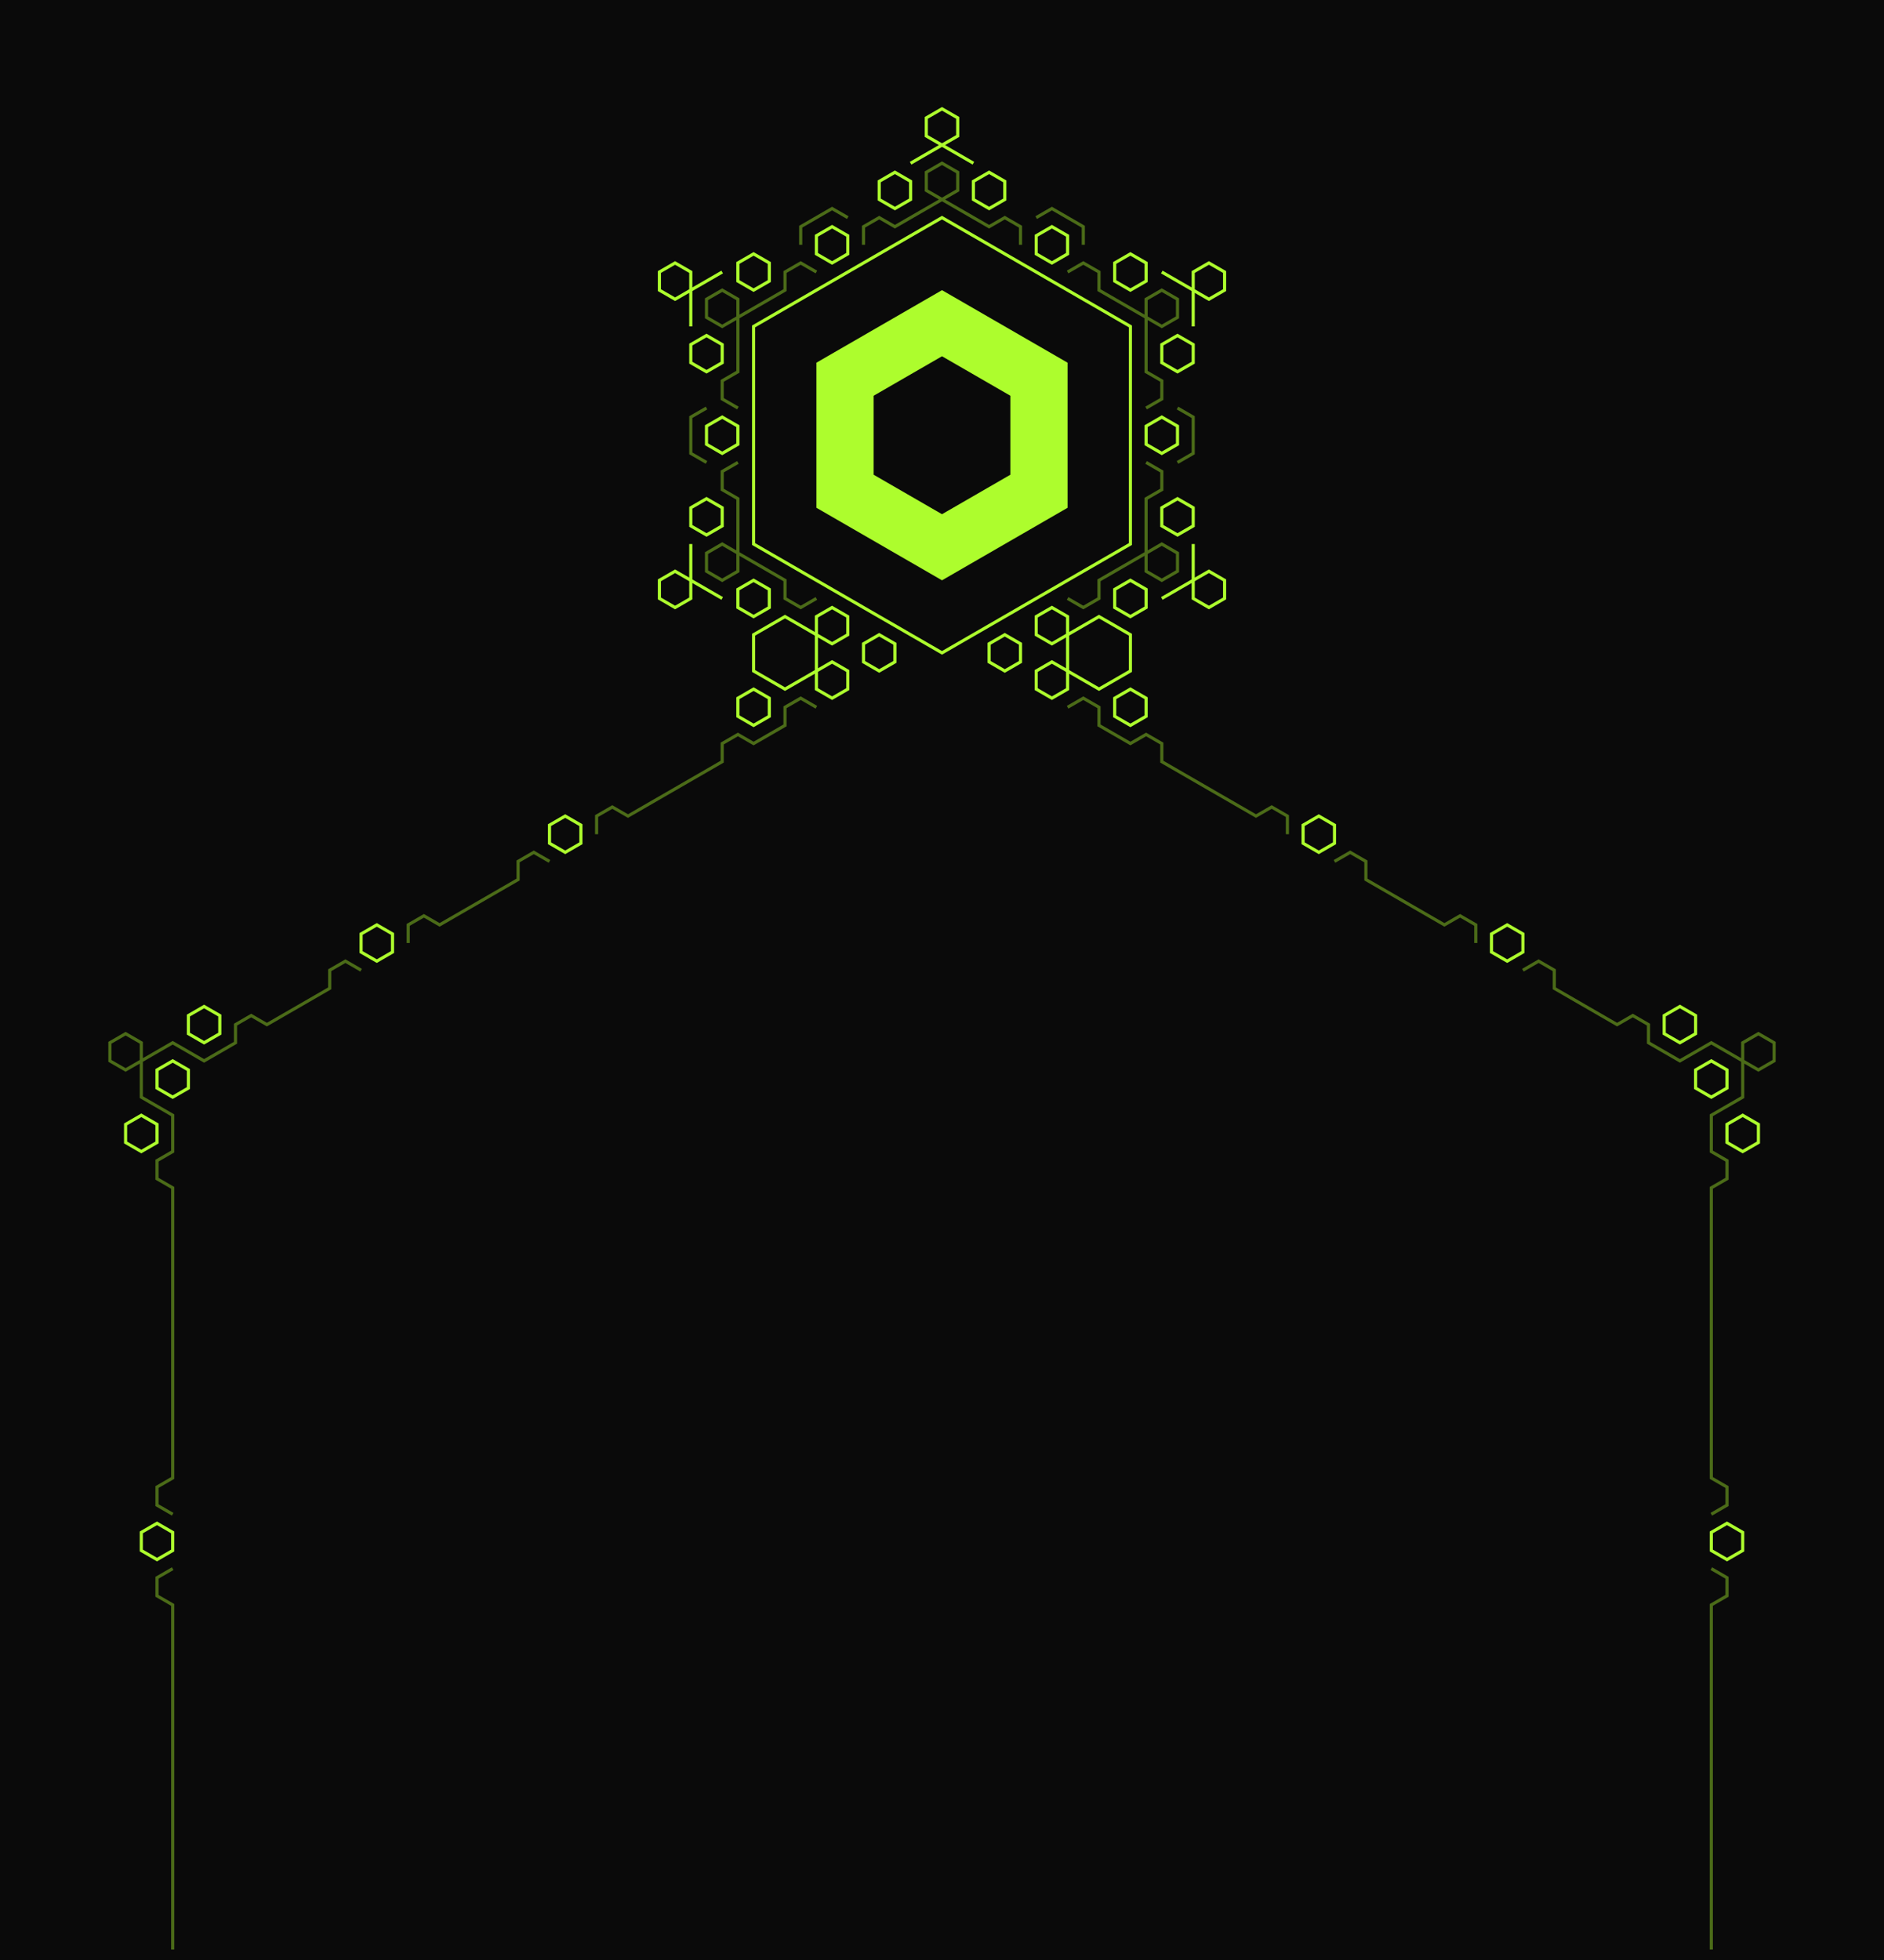 <svg xmlns="http://www.w3.org/2000/svg" xml:space="preserve" fill-rule="evenodd" stroke-miterlimit="1.5" clip-rule="evenodd" viewBox="0 0 600 624">
  <path id="header-600" fill="none" d="M0 0h600v624H0z"/>
  <clipPath id="_clip1">
    <path d="M0 0h600v624H0z"/>
  </clipPath>
  <g clip-path="url(#_clip1)">
    <path id="bg" fill="#0a0a0a" d="M0 0h600v624H0z"/>
    <g id="header">
      <g id="body" fill="none" stroke="#adfd2d">
        <g id="o100">
          <path d="M60 346.41v-5.773l-5-2.887-5 2.887v5.773l5 2.887 5-2.887Zm5-14.434-5-2.886v-5.774l5-2.887 5 2.887v5.774l-5 2.886Zm-15 31.755v-5.774l-5-2.887-5 2.887v5.774l5 2.886 5-2.886Zm5 129.903v-5.773l-5-2.887-5 2.887v5.773l5 2.887 5-2.887ZM540 346.41v-5.773l5-2.887 5 2.887v5.773l-5 2.887-5-2.887Zm10 17.321v-5.774l5-2.887 5 2.887v5.774l-5 2.886-5-2.886Zm-5 129.903v-5.773l5-2.887 5 2.887v5.773l-5 2.887-5-2.887ZM530 329.09v-5.774l5-2.887 5 2.887v5.774l-5 2.886-5-2.886Zm-115-60.622 5 2.887 5-2.887v-5.774l-5-2.886-5 2.886v5.774Zm-60-40.415 5 2.887 5-2.887v-5.773l-5-2.887-5 2.887v5.773Zm120 75.056 5 2.887 5-2.887v-5.774l-5-2.886-5 2.886v5.774Zm-240-75.058 5 2.887 5-2.887v-5.773l-5-2.887-5 2.887v5.773Zm-60 40.417 5 2.887 5-2.887v-5.774l-5-2.886-5 2.886v5.774Zm-60 34.641 5 2.887 5-2.887v-5.774l-5-2.886-5 2.886v5.774Z"/>
        </g>
        <g id="o40" opacity=".4">
          <path d="m115 308.882-5-2.886-5 2.886v5.774l-20 11.547-5-2.887-5 2.887v5.773l-10 5.774-10-5.774-15 8.661-5-2.887v-5.774l5-2.886 5 2.886v17.321l10 5.773v11.547l-5 2.887v5.774l5 2.886v92.376l-5 2.887v5.774l5 2.886m0 17.321-5 2.887v5.773l5 2.887v109.697m430-311.77 5-2.886 5 2.886v5.774l20 11.547 5-2.887 5 2.887v5.773l10 5.774 10-5.774 15 8.661 5-2.887v-5.774l-5-2.886-5 2.886v17.321l-10 5.773v11.547l5 2.887v5.774l-5 2.886v92.376l5 2.887v5.774l-5 2.886m0 17.321 5 2.887v5.773l-5 2.887v109.697M340 225.167l5-2.887 5 2.887v5.773l10 5.774 5-2.887 5 2.887v5.773l30 17.321 5-2.887 5 2.887v5.773m15 8.66 5-2.886 5 2.886v5.774l25 14.434 5-2.887 5 2.887v5.773m-210.001-75.054-4.998-2.888-5.001 2.888v5.774l-9.997 5.774-5.002-2.887-5.001 2.886v5.773l-30 17.32-5-2.887-5 2.887v5.774m-15 8.659-5-2.886-5 2.886v5.774l-25 14.434-5-2.887-5 2.887v5.773"/>
        </g>
      </g>
      <g id="top">
        <g id="o1001" fill="none" stroke="#adfd2d">
          <path d="m300 69.282 60 34.641v69.282l-60 34.641-60-34.641v-69.282l60-34.641Zm40 132.791v11.547l10 5.773 10-5.773v-11.547l-10-5.774-10 5.774Zm-10 11.547v5.773l5 2.887 5-2.887v-5.773l-5-2.887-5 2.887Zm35-72.169v-5.774l5-2.886 5 2.886v5.774l-5 2.887-5-2.887Zm-35 60.622v-5.774l5-2.887 5 2.887v5.774l-5 2.886-5-2.886Zm-15 8.66v-5.774l5-2.886 5 2.886v5.774l-5 2.887-5-2.887Zm40-17.321v-5.773l5-2.887 5 2.887v5.773l-5 2.887-5-2.887Zm15-25.98v-5.774l5-2.887 5 2.887v5.774l-5 2.886-5-2.886Zm0-51.962v-5.773l5-2.887 5 2.887v5.773l-5 2.887-5-2.887Zm-15-25.981v-5.773l5-2.887 5 2.887v5.773l-5 2.887-5-2.887Zm-45-25.98v-5.774l5-2.887 5 2.887v5.774l-5 2.886-5-2.886Zm-30 0v-5.774l5-2.887 5 2.887v5.774l-5 2.886-5-2.886Zm-45 25.98v-5.773l5-2.887 5 2.887v5.773l-5 2.887-5-2.887Zm-15 25.981v-5.773l5-2.887 5 2.887v5.773l-5 2.887-5-2.887Zm0 51.962v-5.774l5-2.887 5 2.887v5.774l-5 2.886-5-2.886Zm110-86.603v-5.773l5-2.887 5 2.887v5.773l-5 2.887-5-2.887Zm-70 0v-5.773l5-2.887 5 2.887v5.773l-5 2.887-5-2.887Zm-35 60.622v-5.774l5-2.886 5 2.886v5.774l-5 2.887-5-2.887Zm145 49.075 15-8.661 5 2.887v5.774l-5 2.886-5-2.886v-17.321m-140 40.417 10 5.773 10-5.773v-11.547l-10-5.774-10 5.774v11.547Zm35-2.888 5 2.887 5-2.887v-5.774l-5-2.886-5 2.886v5.774Zm-15 8.66 5 2.887 5-2.887v-5.773l-5-2.887-5 2.887v5.773Zm0-17.32 5 2.886 5-2.886V196.3l-5-2.887-5 2.887v5.774Zm-24.999-8.661 5 2.887 5-2.887v-5.774l-5-2.886-5 2.886v5.774ZM380 103.923v-17.32l5-2.887 5 2.887v5.773l-5 2.887-15-8.66m-60-34.641-15-8.661v-5.773l5-2.887 5 2.887v5.773l-15 8.661m-60 34.641-15 8.66-5-2.887v-5.773l5-2.887 5 2.887v17.32m0 69.282v17.321l-5 2.886-5-2.886v-5.774l5-2.887 15 8.661"/>
        </g>
        <g id="o401" fill="none" stroke="#adfd2d" opacity=".4">
          <path d="M325 77.942v-5.773l-5-2.887-5 2.887-20-11.547v-5.774l5-2.886 5 2.886v5.774l-20 11.547-5-2.887-5 2.887v5.773m65 8.661 5-2.887 5 2.887v5.773l20 11.547 5-2.887v-5.773l-5-2.887-5 2.887v23.094l5 2.887v5.773l-5 2.887m0 17.32 5 2.887v5.774l-5 2.886v23.094l5 2.887 5-2.887v-5.773l-5-2.887-20 11.547v5.774l-5 2.886-5-2.886m-105-43.302-5 2.887v5.774l5 2.886v23.094l-5 2.887-5-2.887v-5.773l5-2.887 20 11.547v5.774l5 2.886 5-2.886m-25-60.622-5-2.887v-5.773l5-2.887V95.263l-5-2.887-5 2.887v5.773l5 2.887 20-11.547v-5.773l5-2.887 5 2.887m115 60.621 5-2.886v-11.547l-5-2.887m-30-51.962v-5.773l-10-5.774-5 2.887m-60 0-5-2.887-10 5.774v5.773m-30 51.962-5 2.887v11.547l5 2.886"/>
        </g>
        <path id="chonk" fill="#adfd2d" d="m300 92.376 40 23.094v46.188l-40 23.094-40-23.094V115.47l40-23.094Zm0 21.046 21.773 12.571v25.142L300 163.706l-21.773-12.571v-25.142L300 113.422Z"/>
      </g>
    </g>
  </g>
</svg>
